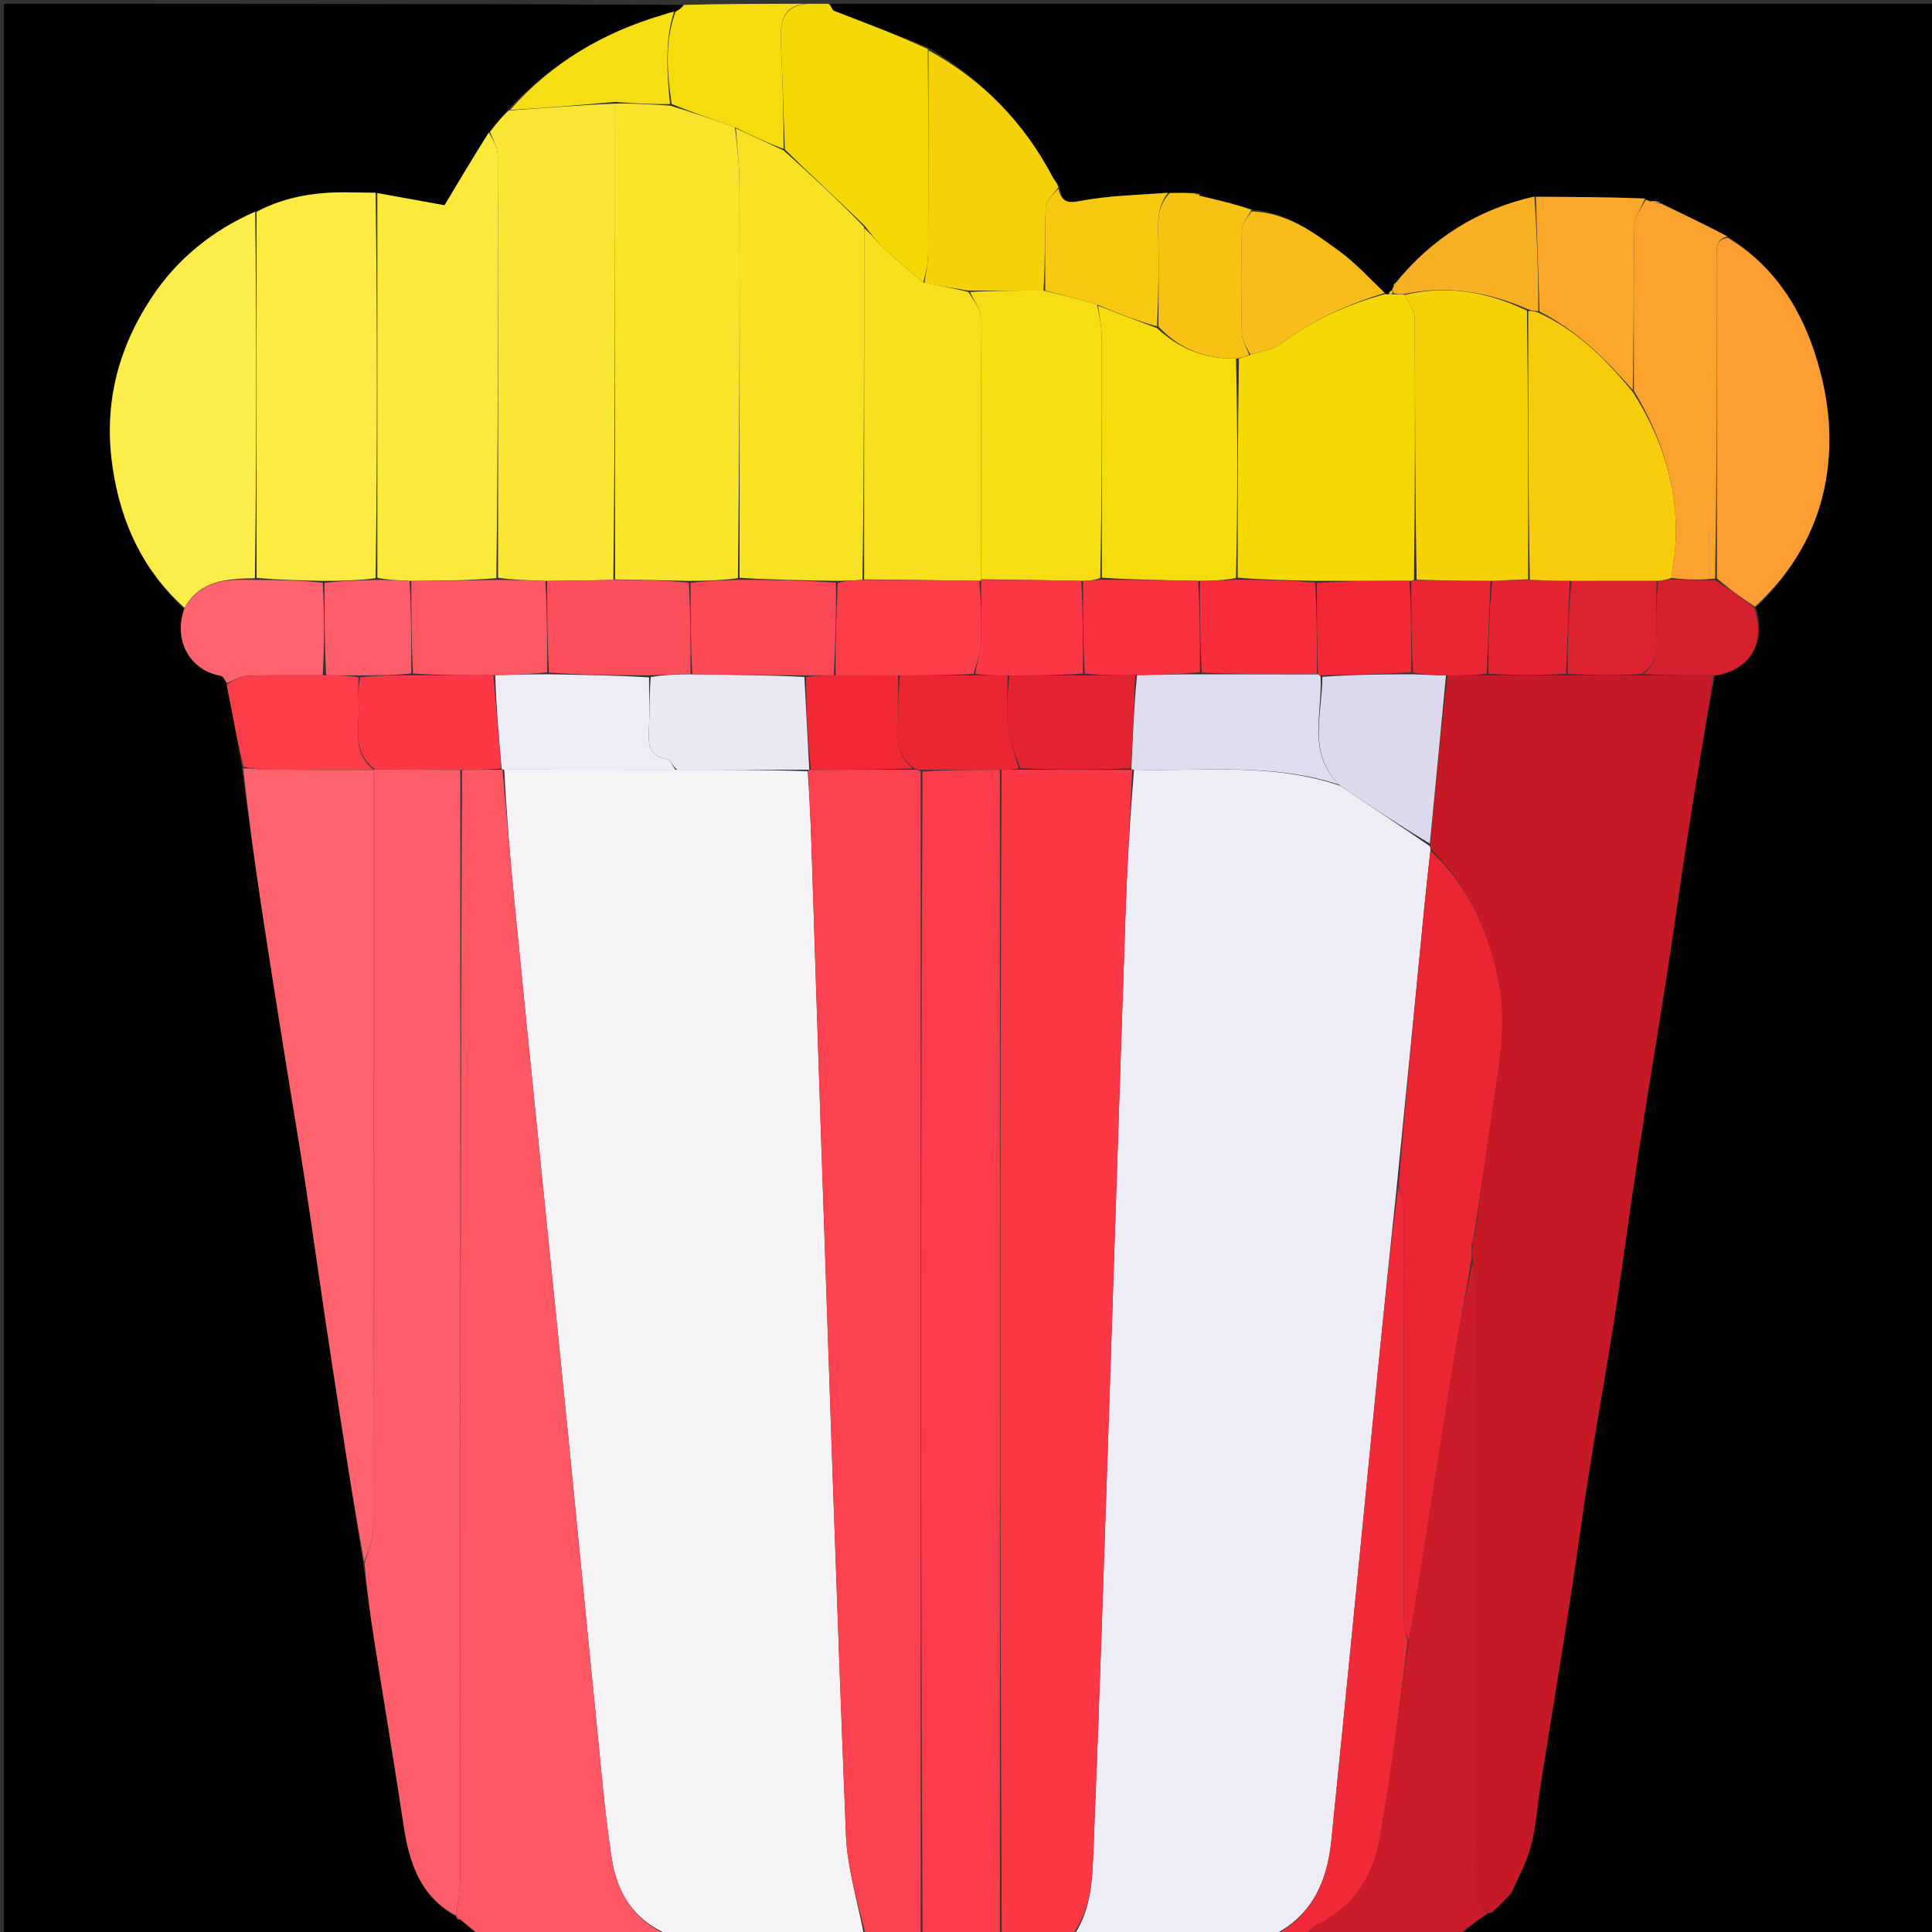 <svg version="1.1" id="Layer_1" xmlns="http://www.w3.org/2000/svg" xmlns:xlink="http://www.w3.org/1999/xlink" x="0px" y="0px"
	 width="100%" viewBox="0 0 512 512" xml:space="preserve">
<rect x="0" y="0" width="512" height="512" fill="#333333" stroke="none"/>
<path 
	d="
M220.,1. 
	C317.621,1. 415.242,1. 512.931,1. 
	C512.931,171.667 512.931,342.333 512.931,513. 
	C471.23,513. 429.583,513. 387.291,512.659 
	C389.148,510.578 391.651,508.838 394.375,507.058 
	C394.597,507.019 395.024,506.88 395.286,506.878 
	C395.748,506.6 395.949,506.326 396.431,505.916 
	C397.826,504.568 398.941,503.355 400.333,501.987 
	C400.789,501.237 400.968,500.641 401.455,499.879 
	C403.188,495.941 405.013,492.264 405.934,488.373 
	C407.063,483.605 407.373,478.649 408.145,473.791 
	C410.739,457.456 413.438,441.137 415.983,424.793 
	C417.8,413.131 419.332,401.424 421.173,389.765 
	C423.344,376.018 425.831,362.321 427.959,348.569 
	C430.164,334.312 432.004,319.999 434.185,305.738 
	C436.687,289.389 439.442,273.079 441.985,256.737 
	C443.8,245.075 445.365,233.375 447.19,221.715 
	C449.417,207.481 451.8,193.271 454.499,179.029 
	C463.948,177.578 468.167,170.145 465.347,160.988 
	C478.819,148.133 485.322,132.408 484.765,114.33 
	C484.514,106.221 482.625,97.826 479.749,90.216 
	C475.51,79.001 468.497,69.371 457.793,62.658 
	C451.875,59.524 446.004,56.739 439.973,53.634 
	C438.885,53.264 437.957,53.214 436.807,53.089 
	C436.586,53.014 436.122,52.957 435.908,52.601 
	C426.134,52.214 416.573,52.185 406.619,52.09 
	C391.516,55.487 379.486,63.201 369.71,74.975 
	C369.362,75.37 369.262,75.673 369.085,76.199 
	C369.009,76.421 368.963,76.888 368.709,76.979 
	C368.269,77.367 368.084,77.664 367.697,77.977 
	C367.495,77.993 367.094,77.932 366.963,77.624 
	C362.863,73.681 359.182,69.651 354.857,66.504 
	C348.027,61.533 341.13,56.362 332.063,55.553 
	C327.381,54.085 322.75,53.023 318.029,51.71 
	C317.632,51.359 317.326,51.259 316.584,51.087 
	C314.099,51.065 312.049,51.115 309.536,51.094 
	C301.49,51.688 293.804,51.819 286.365,53.245 
	C282.642,53.959 281.384,53.383 280.861,49.663 
	C280.236,48.555 279.469,47.88 279.027,47.034 
	C271.374,32.419 260.313,21.105 245.91,12.533 
	C237.5,9.119 229.237,6.052 221.016,2.879 
	C220.511,2.684 220.331,1.646 220.,1. 
z"/>
<path  opacity="1." stroke="none" 
	d="
M127.,513. 
	C85.022,513. 43.045,513. 1.034,513. 
	C1.034,342.447 1.034,171.894 1.034,1. 
	C60.687,1. 120.375,1. 180.815,1.296 
	C180.713,2.115 179.858,2.638 178.618,3.096 
	C177.337,3.351 176.454,3.719 175.542,3.987 
	C159.768,8.615 146.128,16.719 134.642,28.998 
	C132.843,31.078 131.356,33.012 129.553,35.092 
	C125.301,41.831 121.365,48.425 117.802,54.395 
	C111.591,53.268 105.795,52.218 99.536,51.093 
	C97.1,51.014 95.126,51.045 93.154,50.995 
	C84.367,50.774 75.863,51.909 67.632,56.097 
	C56.052,61.181 46.809,68.759 40.042,79.071 
	C31.096,92.703 27.404,107.471 29.859,123.935 
	C32.054,138.652 37.866,151.119 48.788,161.471 
	C45.857,170.156 50.695,177.798 58.543,179.098 
	C59.169,179.201 59.621,180.36 60.1,181.433 
	C60.36,183.237 60.711,184.63 60.979,186.039 
	C62.056,191.703 63.107,197.371 64.1,203.469 
	C65.792,216.155 67.478,228.421 69.332,240.662 
	C71.477,254.826 73.752,268.971 76.004,283.119 
	C77.563,292.92 79.249,302.7 80.749,312.51 
	C82.571,324.434 84.232,336.382 86.009,348.312 
	C87.424,357.82 88.893,367.32 90.365,376.819 
	C92.285,389.214 94.231,401.604 96.24,414.396 
	C97.229,421.231 98.067,427.679 99.076,434.1 
	C101.678,450.66 104.476,467.191 106.959,483.768 
	C108.458,493.773 111.476,502.723 120.956,508.074 
	C121.006,508.054 120.9,508.07 120.988,508.314 
	C121.377,508.652 121.677,508.746 122.312,508.994 
	C124.098,510.433 125.549,511.716 127.,513. 
z"/>
<path fill="#F5F3F6" opacity="1" stroke="none" 
	d="
M229,513 
	C211.979,513 194.958,513 177.283,512.711 
	C167.59,508.784 163.466,501.229 162.097,492.372 
	C160.246,480.388 159.264,468.266 158.05,456.189 
	C155.537,431.197 153.145,406.193 150.65,381.2 
	C148.139,356.042 145.558,330.891 143.019,305.735 
	C140.78,283.56 138.515,261.388 136.345,239.206 
	C135.197,227.463 134.228,215.702 133.635,203.965 
	C149.062,203.986 164.032,203.991 179.47,203.998 
	C191.267,203.991 202.596,203.984 214.068,204.382 
	C214.476,210.773 214.795,216.758 214.996,222.747 
	C215.785,246.21 216.502,269.676 217.309,293.138 
	C219.524,357.533 221.614,421.933 224.185,486.314 
	C224.542,495.259 227.335,504.107 229,513 
z"/>
<path fill="#EEECF5" opacity="1" stroke="none" 
	d="
M337,513 
	C319.646,513 302.292,513 284.692,512.728 
	C289.415,505.552 289.49,497.373 289.809,489.495 
	C291.338,451.728 292.568,413.949 293.84,376.172 
	C295.348,331.405 296.75,286.634 298.287,241.867 
	C298.72,229.233 299.466,216.61 300.532,203.985 
	C319.062,204.449 337.338,202.08 355.222,208.272 
	C363.245,213.686 371.043,218.838 378.925,224.242 
	C379.06,224.664 379.113,224.833 379.074,225.423 
	C378.483,230.63 377.958,235.414 377.487,240.203 
	C375.072,264.801 372.67,289.402 370.158,314.426 
	C368.405,331.083 366.725,347.312 365.118,363.549 
	C361.017,404.969 357.025,446.4 352.815,487.808 
	C351.712,498.658 347.613,507.958 337,513 
z"/>
<path fill="#FC3846" opacity="1" stroke="none" 
	d="
M300.068,203.981 
	C299.466,216.61 298.72,229.233 298.287,241.867 
	C296.75,286.634 295.348,331.405 293.84,376.172 
	C292.568,413.949 291.338,451.728 289.809,489.495 
	C289.49,497.373 289.415,505.552 284.223,512.728 
	C277.979,513 271.958,513 265.468,512.531 
	C264.998,409.383 264.997,306.703 265.413,204.014 
	C267.222,203.995 268.614,203.983 270.475,203.979 
	C280.48,204.011 290.018,204.037 299.682,204.03 
	C299.808,203.998 300.068,203.981 300.068,203.981 
z"/>
<path fill="#FD5864" opacity="1" stroke="none" 
	d="
M133.179,203.949 
	C134.228,215.702 135.197,227.463 136.345,239.206 
	C138.515,261.388 140.78,283.56 143.019,305.735 
	C145.558,330.891 148.139,356.042 150.65,381.2 
	C153.145,406.193 155.537,431.197 158.05,456.189 
	C159.264,468.266 160.246,480.388 162.097,492.372 
	C163.466,501.229 167.59,508.784 176.814,512.711 
	C160.646,513 144.292,513 127.469,513 
	C125.549,511.716 124.098,510.433 122.18,508.807 
	C121.486,508.244 121.214,508.112 120.9,508.07 
	C120.9,508.07 121.006,508.054 120.988,507.635 
	C121.314,503.927 121.955,500.638 121.957,497.349 
	C122.008,399.578 121.995,301.806 122.448,204.02 
	C126.194,204.018 129.485,204.031 132.87,203.992 
	C132.964,203.94 133.179,203.949 133.179,203.949 
z"/>
<path fill="#FC4250" opacity="1" stroke="none" 
	d="
M229.466,513 
	C227.335,504.107 224.542,495.259 224.185,486.314 
	C221.614,421.933 219.524,357.533 217.309,293.138 
	C216.502,269.676 215.785,246.21 214.996,222.747 
	C214.795,216.758 214.476,210.773 214.208,204.38 
	C214.203,203.975 214.466,204.066 214.903,204.033 
	C224.227,203.992 233.115,203.984 242.335,203.984 
	C243.109,204.002 243.551,204.013 243.995,204.49 
	C243.998,307.638 243.999,410.319 244,513 
	C239.311,513 234.621,513 229.466,513 
z"/>
<path fill="#FC3C4A" opacity="1" stroke="none" 
	d="
M244.469,513 
	C243.999,410.319 243.998,307.638 244.465,204.48 
	C251.62,204.009 258.307,204.016 264.995,204.023 
	C264.997,306.703 264.998,409.383 265,512.531 
	C258.312,513 251.625,513 244.469,513 
z"/>
<path fill="#CA1B28" opacity="1" stroke="none" 
	d="
M394.154,507.098 
	C391.651,508.838 389.148,510.578 386.823,512.659 
	C373.646,513 360.292,513 346.517,512.656 
	C347.113,511.522 348.029,510.529 349.159,509.973 
	C359.511,504.877 364.45,496.178 366.019,485.121 
	C366.809,479.557 367.893,474.034 368.659,468.467 
	C370.191,457.328 371.597,446.171 373.322,434.744 
	C374.464,428.929 375.341,423.391 376.214,417.852 
	C379.142,399.275 382.013,380.688 385.019,362.122 
	C386.54,352.726 388.303,343.369 390.255,334.289 
	C390.702,336.557 390.98,338.53 390.981,340.503 
	C391.005,389.299 391,438.094 391,486.89 
	C391,492.053 390.751,497.235 391.146,502.367 
	C391.273,504.011 393.103,505.525 394.154,507.098 
z"/>
<path fill="#F4D905" opacity="1" stroke="none" 
	d="
M219.572,1 
	C220.331,1.646 220.511,2.684 221.016,2.879 
	C229.237,6.052 237.5,9.119 245.89,13.01 
	C246.018,31.591 246.05,49.372 245.956,67.152 
	C245.942,69.766 245.333,72.377 244.685,74.855 
	C240.98,71.737 237.516,68.832 234.224,65.743 
	C232.342,63.977 230.741,61.913 228.972,59.64 
	C221.951,52.868 214.973,46.438 207.984,39.585 
	C207.649,30.129 207.417,21.091 206.965,12.064 
	C206.691,6.599 206.897,1.669 214,1 
	C215.714,1 217.429,1 219.572,1 
z"/>
<path fill="#F02A38" opacity="1" stroke="none" 
	d="
M373.054,435.021 
	C371.597,446.171 370.191,457.328 368.659,468.467 
	C367.893,474.034 366.809,479.557 366.019,485.121 
	C364.45,496.178 359.511,504.877 349.159,509.973 
	C348.029,510.529 347.113,511.522 346.049,512.656 
	C343.3,513 340.6,513 337.45,513 
	C347.613,507.958 351.712,498.658 352.815,487.808 
	C357.025,446.4 361.017,404.969 365.118,363.549 
	C366.725,347.312 368.405,331.083 370.528,314.55 
	C371.336,316.131 371.955,318.012 371.958,319.894 
	C372.015,356.38 371.984,392.867 372.045,429.353 
	C372.048,431.243 372.703,433.131 373.054,435.021 
z"/>
<path fill="#F5DC0D" opacity="1" stroke="none" 
	d="
M213.531,1 
	C206.897,1.669 206.691,6.599 206.965,12.064 
	C207.417,21.091 207.649,30.129 207.666,39.443 
	C203.237,37.817 199.118,35.911 194.764,33.737 
	C189.02,31.645 183.511,29.821 178,27.563 
	C176.748,19.074 176.129,11.045 179.004,3.162 
	C179.858,2.638 180.713,2.115 181.284,1.296 
	C191.688,1 202.375,1 213.531,1 
z"/>
<path fill="#C51926" opacity="1" stroke="none" 
	d="
M394.375,507.058 
	C393.103,505.525 391.273,504.011 391.146,502.367 
	C390.751,497.235 391,492.053 391,486.89 
	C391,438.094 391.005,389.299 390.981,340.503 
	C390.98,338.53 390.702,336.557 390.263,333.89 
	C389.99,332.132 390.007,331.067 390.343,329.952 
	C390.764,328.929 390.867,327.959 390.973,326.559 
	C392.51,315.344 394.026,304.556 395.581,293.774 
	C397.233,282.32 399.508,270.911 397,259.269 
	C394.184,246.199 388.91,234.447 379.165,225.002 
	C379.113,224.833 379.06,224.664 379.006,223.813 
	C380.405,208.415 381.805,193.698 383.649,178.995 
	C387.391,178.991 390.69,178.972 394.458,178.967 
	C401.615,178.976 408.303,178.971 415.459,178.976 
	C422.284,178.986 428.639,178.986 435.464,178.991 
	C441.993,179.014 448.054,179.033 454.115,179.051 
	C451.8,193.271 449.417,207.481 447.19,221.715 
	C445.365,233.375 443.8,245.075 441.985,256.737 
	C439.442,273.079 436.687,289.389 434.185,305.738 
	C432.004,319.999 430.164,334.312 427.959,348.569 
	C425.831,362.321 423.344,376.018 421.173,389.765 
	C419.332,401.424 417.8,413.131 415.983,424.793 
	C413.438,441.137 410.739,457.456 408.145,473.791 
	C407.373,478.649 407.063,483.605 405.934,488.373 
	C405.013,492.264 403.188,495.941 401.178,500.037 
	C400.414,500.954 400.235,501.548 400.056,502.141 
	C398.941,503.355 397.826,504.568 396.199,505.988 
	C395.384,506.343 395.163,506.572 395.024,506.88 
	C395.024,506.88 394.597,507.019 394.375,507.058 
z"/>
<path fill="#F4D905" opacity="1" stroke="none" 
	d="
M367.094,77.932 
	C367.094,77.932 367.495,77.993 367.974,77.994 
	C368.639,77.995 368.823,77.996 369.376,77.986 
	C370.479,77.968 371.214,77.96 372.286,78.136 
	C373.415,80.353 374.883,82.381 374.897,84.419 
	C375.05,107.45 374.98,130.483 374.729,153.636 
	C374.324,153.834 374.161,153.912 373.534,153.92 
	C365.046,153.9 357.022,153.949 348.534,153.928 
	C341.379,153.75 334.689,153.642 327.999,153.094 
	C328,133.443 328,114.231 328.337,95.012 
	C329.454,94.681 330.235,94.357 331.406,94.024 
	C334.405,93.064 337.43,92.665 339.547,91.065 
	C347.866,84.777 357.137,80.682 367.094,77.932 
z"/>
<path fill="#FD9D33" opacity="1" stroke="none" 
	d="
M457.839,63.007 
	C468.497,69.371 475.51,79.001 479.749,90.216 
	C482.625,97.826 484.514,106.221 484.765,114.33 
	C485.322,132.408 478.819,148.133 465.092,160.763 
	C461.348,158.354 458.17,156.035 454.995,153.265 
	C454.998,124.852 454.983,96.89 455.029,68.928 
	C455.033,66.608 454.089,63.637 457.839,63.007 
z"/>
<path fill="#FCA32F" opacity="1" stroke="none" 
	d="
M457.793,62.658 
	C454.089,63.637 455.033,66.608 455.029,68.928 
	C454.983,96.89 454.998,124.852 454.535,153.324 
	C450.347,153.737 446.62,153.639 442.923,153.152 
	C443.298,150.155 443.789,147.556 443.968,144.936 
	C444.983,130.054 440.798,116.544 432.995,103.547 
	C432.999,88.509 432.872,73.939 433.139,59.376 
	C433.179,57.219 435.081,55.096 436.122,52.957 
	C436.122,52.957 436.586,53.014 437.048,53.319 
	C438.385,53.734 439.259,53.844 440.132,53.953 
	C446.004,56.739 451.875,59.524 457.793,62.658 
z"/>
<path fill="#F5D109" opacity="1" stroke="none" 
	d="
M244.999,74.99 
	C245.333,72.377 245.942,69.766 245.956,67.152 
	C246.05,49.372 246.018,31.591 246.047,13.333 
	C260.313,21.105 271.374,32.419 279.027,47.034 
	C279.469,47.88 280.236,48.555 280.464,49.671 
	C279.052,51.58 277.208,53.092 277.141,54.681 
	C276.825,62.111 276.999,69.562 276.529,77.004 
	C269.706,77.006 263.351,77.008 256.558,77.008 
	C252.413,76.334 248.706,75.662 244.999,74.99 
z"/>
<path fill="#FBA82A" opacity="1" stroke="none" 
	d="
M435.908,52.601 
	C435.081,55.096 433.179,57.219 433.139,59.376 
	C432.872,73.939 432.999,88.509 432.699,103.389 
	C425.567,95.266 418.053,87.632 407.993,82.557 
	C407.657,72.142 407.334,62.149 407.012,52.155 
	C416.573,52.185 426.134,52.214 435.908,52.601 
z"/>
<path fill="#F8C215" opacity="1" stroke="none" 
	d="
M331.016,94.033 
	C330.235,94.357 329.454,94.681 327.9,95.006 
	C319.294,95.166 312.582,92.502 306.995,86.542 
	C306.998,77.906 307.164,69.735 306.929,61.576 
	C306.816,57.655 307.134,54.098 309.998,51.166 
	C312.049,51.115 314.099,51.065 316.721,51.278 
	C317.525,51.765 317.8,51.905 318.118,51.96 
	C322.75,53.023 327.381,54.085 331.665,55.617 
	C330.545,57.698 329.144,59.295 329.105,60.925 
	C328.887,69.994 328.884,79.074 329.092,88.143 
	C329.137,90.12 330.344,92.071 331.016,94.033 
z"/>
<path fill="#F7C810" opacity="1" stroke="none" 
	d="
M309.536,51.094 
	C307.134,54.098 306.816,57.655 306.929,61.576 
	C307.164,69.735 306.998,77.906 306.635,86.499 
	C301.182,84.951 296.091,82.975 290.745,80.728 
	C285.993,79.305 281.495,78.155 276.998,77.005 
	C276.999,69.562 276.825,62.111 277.141,54.681 
	C277.208,53.092 279.052,51.58 280.474,50.024 
	C281.384,53.383 282.642,53.959 286.365,53.245 
	C293.804,51.819 301.49,51.688 309.536,51.094 
z"/>
<path fill="#F8BD19" opacity="1" stroke="none" 
	d="
M331.406,94.024 
	C330.344,92.071 329.137,90.12 329.092,88.143 
	C328.884,79.074 328.887,69.994 329.105,60.925 
	C329.144,59.295 330.545,57.698 331.716,56.021 
	C341.13,56.362 348.027,61.533 354.857,66.504 
	C359.182,69.651 362.863,73.681 366.963,77.624 
	C357.137,80.682 347.866,84.777 339.547,91.065 
	C337.43,92.665 334.405,93.064 331.406,94.024 
z"/>
<path fill="#FAB024" opacity="1" stroke="none" 
	d="
M406.619,52.09 
	C407.334,62.149 407.657,72.142 407.694,82.442 
	C406.605,82.504 405.8,82.26 404.668,81.859 
	C393.925,77.155 383.168,75.558 371.95,77.952 
	C371.214,77.96 370.479,77.968 369.369,77.708 
	C368.984,77.257 368.973,77.072 368.963,76.888 
	C368.963,76.888 369.009,76.421 369.274,76.063 
	C369.75,75.469 369.889,75.195 369.958,74.885 
	C379.486,63.201 391.516,55.487 406.619,52.09 
z"/>
<path fill="#D61F2C" opacity="1" stroke="none" 
	d="
M442.894,153.542 
	C446.62,153.639 450.347,153.737 454.533,153.775 
	C458.17,156.035 461.348,158.354 464.78,160.898 
	C468.167,170.145 463.948,177.578 454.499,179.029 
	C448.054,179.033 441.993,179.014 435.531,178.633 
	C438.869,176.082 439.31,172.685 439.071,168.721 
	C438.775,163.827 439.001,158.901 439.389,153.925 
	C440.816,153.754 441.855,153.648 442.894,153.542 
z"/>
<path fill="#FBA82A" opacity="1" stroke="none" 
	d="
M439.973,53.634 
	C439.259,53.844 438.385,53.734 437.27,53.394 
	C437.957,53.214 438.885,53.264 439.973,53.634 
z"/>
<path fill="#CA1B28" opacity="1" stroke="none" 
	d="
M400.333,501.987 
	C400.235,501.548 400.414,500.954 400.87,500.202 
	C400.968,500.641 400.789,501.237 400.333,501.987 
z"/>
<path fill="#F5D208" opacity="1" stroke="none" 
	d="
M369.71,74.975 
	C369.889,75.195 369.75,75.469 369.35,75.842 
	C369.262,75.673 369.362,75.37 369.71,74.975 
z"/>
<path fill="#F7C810" opacity="1" stroke="none" 
	d="
M318.029,51.71 
	C317.8,51.905 317.525,51.765 317.155,51.351 
	C317.326,51.259 317.632,51.359 318.029,51.71 
z"/>
<path fill="#F5D208" opacity="1" stroke="none" 
	d="
M368.709,76.979 
	C368.973,77.072 368.984,77.257 369.001,77.719 
	C368.823,77.996 368.639,77.995 368.177,77.978 
	C368.084,77.664 368.269,77.367 368.709,76.979 
z"/>
<path fill="#CA1B28" opacity="1" stroke="none" 
	d="
M395.286,506.878 
	C395.163,506.572 395.384,506.343 395.919,506.122 
	C395.949,506.326 395.748,506.6 395.286,506.878 
z"/>
<path fill="#FE5E69" opacity="1" stroke="none" 
	d="
M121.993,204.035 
	C121.995,301.806 122.008,399.578 121.957,497.349 
	C121.955,500.638 121.314,503.927 120.938,507.655 
	C111.476,502.723 108.458,493.773 106.959,483.768 
	C104.476,467.191 101.678,450.66 99.076,434.1 
	C98.067,427.679 97.229,421.231 96.598,414.306 
	C97.588,410.862 98.905,407.907 98.91,404.95 
	C99.031,337.984 99.008,271.017 99.004,204.02 
	C98.997,203.99 98.983,203.931 99.454,203.951 
	C107.28,203.992 114.637,204.014 121.993,204.035 
z"/>
<path fill="#FE636E" opacity="1" stroke="none" 
	d="
M99.012,204.05 
	C99.008,271.017 99.031,337.984 98.91,404.95 
	C98.905,407.907 97.588,410.862 96.524,413.907 
	C94.231,401.604 92.285,389.214 90.365,376.819 
	C88.893,367.32 87.424,357.82 86.009,348.312 
	C84.232,336.382 82.571,324.434 80.749,312.51 
	C79.249,302.7 77.563,292.92 76.004,283.119 
	C73.752,268.971 71.477,254.826 69.332,240.662 
	C67.478,228.421 65.792,216.155 64.467,203.646 
	C66.686,203.59 68.469,203.949 70.254,203.963 
	C79.84,204.04 89.426,204.03 99.012,204.05 
z"/>
<path fill="#FAE734" opacity="1" stroke="none" 
	d="
M129.869,34.946 
	C131.356,33.012 132.843,31.078 134.868,29.289 
	C144.604,28.624 153.801,27.815 162.999,27.473 
	C163,69.812 163,111.683 162.542,153.658 
	C156.389,153.841 150.695,153.921 144.54,153.942 
	C140.053,153.777 136.026,153.669 132,153.121 
	C132,115.466 132.033,78.253 131.909,41.04 
	C131.902,39.007 130.579,36.977 129.869,34.946 
z"/>
<path fill="#FBE93B" opacity="1" stroke="none" 
	d="
M129.553,35.092 
	C130.579,36.977 131.902,39.007 131.909,41.04 
	C132.033,78.253 132,115.466 131.541,153.225 
	C123.721,153.845 116.361,153.921 108.552,153.943 
	C105.403,153.782 102.702,153.674 100,153.125 
	C100,118.845 99.999,85.006 99.999,51.167 
	C105.795,52.218 111.591,53.268 117.802,54.395 
	C121.365,48.425 125.301,41.831 129.553,35.092 
z"/>
<path fill="#FCEB43" opacity="1" stroke="none" 
	d="
M99.536,51.093 
	C99.999,85.006 100,118.845 99.545,153.229 
	C94.726,153.85 90.363,153.925 85.534,153.947 
	C79.379,153.788 73.69,153.681 68,153.131 
	C68,120.515 67.999,88.341 67.998,56.167 
	C75.863,51.909 84.367,50.774 93.154,50.995 
	C95.126,51.045 97.1,51.014 99.536,51.093 
z"/>
<path fill="#FDED4B" opacity="1" stroke="none" 
	d="
M67.632,56.097 
	C67.999,88.341 68,120.515 67.55,153.235 
	C59.911,153.406 53.012,153.749 48.928,161.091 
	C37.866,151.119 32.054,138.652 29.859,123.935 
	C27.404,107.471 31.096,92.703 40.042,79.071 
	C46.809,68.759 56.052,61.181 67.632,56.097 
z"/>
<path fill="#FE636E" opacity="1" stroke="none" 
	d="
M48.788,161.471 
	C53.012,153.749 59.911,153.406 67.55,153.677 
	C73.69,153.681 79.379,153.788 85.534,154.416 
	C85.995,162.93 85.99,170.924 85.518,178.935 
	C78.467,178.972 71.879,178.854 65.304,179.101 
	C63.566,179.166 61.869,180.355 60.153,181.029 
	C59.621,180.36 59.169,179.201 58.543,179.098 
	C50.695,177.798 45.857,170.156 48.788,161.471 
z"/>
<path fill="#FC3E4B" opacity="1" stroke="none" 
	d="
M60.1,181.433 
	C61.869,180.355 63.566,179.166 65.304,179.101 
	C71.879,178.854 78.467,178.972 85.969,178.961 
	C89.593,178.985 92.299,179.001 95.003,179.485 
	C95.002,181.933 94.864,183.924 95.026,185.891 
	C95.537,192.074 92.756,199 98.983,203.931 
	C98.983,203.931 98.997,203.99 99.004,204.02 
	C89.426,204.03 79.84,204.04 70.254,203.963 
	C68.469,203.949 66.686,203.59 64.535,203.214 
	C63.107,197.371 62.056,191.703 60.979,186.039 
	C60.711,184.63 60.36,183.237 60.1,181.433 
z"/>
<path fill="#F6DE15" opacity="1" stroke="none" 
	d="
M162.998,27.005 
	C153.801,27.815 144.604,28.624 135.181,29.143 
	C146.128,16.719 159.768,8.615 175.542,3.987 
	C176.454,3.719 177.337,3.351 178.618,3.096 
	C176.129,11.045 176.748,19.074 177.568,27.565 
	C172.423,27.669 167.711,27.337 162.998,27.005 
z"/>
<path fill="#FE5E69" opacity="1" stroke="none" 
	d="
M120.988,508.314 
	C121.214,508.112 121.486,508.244 121.846,508.652 
	C121.677,508.746 121.377,508.652 120.988,508.314 
z"/>
<path fill="#EEECF5" opacity="1" stroke="none" 
	d="
M179.002,203.997 
	C164.032,203.991 149.062,203.986 133.635,203.965 
	C133.179,203.949 132.964,203.94 132.928,203.57 
	C132.183,195.122 131.475,187.044 131.247,178.924 
	C136.162,178.786 140.598,178.691 145.491,178.683 
	C154.632,178.865 163.315,178.959 171.999,179.518 
	C172,184.577 172.201,189.183 171.938,193.762 
	C171.717,197.613 172.243,200.467 176.788,201.201 
	C177.654,201.341 178.27,203.025 179.002,203.997 
z"/>
<path fill="#EBE8F3" opacity="1" stroke="none" 
	d="
M179.47,203.998 
	C178.27,203.025 177.654,201.341 176.788,201.201 
	C172.243,200.467 171.717,197.613 171.938,193.762 
	C172.201,189.183 172,184.577 172.453,179.437 
	C176.274,178.79 179.642,178.689 183.471,178.678 
	C193.666,178.838 203.401,178.908 213.172,179.397 
	C213.628,187.899 214.047,195.982 214.466,204.066 
	C214.466,204.066 214.203,203.975 214.064,203.976 
	C202.596,203.984 191.267,203.991 179.47,203.998 
z"/>
<path fill="#EA2635" opacity="1" stroke="none" 
	d="
M379.074,225.423 
	C388.91,234.447 394.184,246.199 397,259.269 
	C399.508,270.911 397.233,282.32 395.581,293.774 
	C394.026,304.556 392.51,315.344 390.723,326.776 
	C390.32,328.283 390.172,329.143 390.023,330.003 
	C390.007,331.067 389.99,332.132 389.966,333.596 
	C388.303,343.369 386.54,352.726 385.019,362.122 
	C382.013,380.688 379.142,399.275 376.214,417.852 
	C375.341,423.391 374.464,428.929 373.322,434.744 
	C372.703,433.131 372.048,431.243 372.045,429.353 
	C371.984,392.867 372.015,356.38 371.958,319.894 
	C371.955,318.012 371.336,316.131 370.634,314.126 
	C372.67,289.402 375.072,264.801 377.487,240.203 
	C377.958,235.414 378.483,230.63 379.074,225.423 
z"/>
<path fill="#DFDCEF" opacity="1" stroke="none" 
	d="
M354.997,208.009 
	C337.338,202.08 319.062,204.449 300.532,203.985 
	C300.068,203.981 299.808,203.998 299.832,203.579 
	C300.189,195.099 300.521,187.038 301.329,178.917 
	C307.208,178.772 312.612,178.686 318.475,178.691 
	C328.958,178.722 338.982,178.662 349.255,178.712 
	C349.668,178.895 349.834,178.968 349.989,179.451 
	C350.362,189.473 346.418,199.857 354.997,208.009 
z"/>
<path fill="#DCD8EE" opacity="1" stroke="none" 
	d="
M355.222,208.272 
	C346.418,199.857 350.362,189.473 350.45,179.362 
	C358.618,178.773 366.314,178.683 374.457,178.686 
	C377.671,178.846 380.438,178.914 383.206,178.981 
	C381.805,193.698 380.405,208.415 378.923,223.561 
	C371.043,218.838 363.245,213.686 355.222,208.272 
z"/>
<path fill="#E32331" opacity="1" stroke="none" 
	d="
M300.854,178.976 
	C300.521,187.038 300.189,195.099 299.706,203.612 
	C290.018,204.037 280.48,204.011 270.426,203.613 
	C268.939,199.759 267.497,196.329 267.118,192.785 
	C266.633,188.242 267.002,183.607 267.472,179.007 
	C274.289,178.985 280.639,178.969 287.453,178.965 
	C292.229,178.977 296.542,178.977 300.854,178.976 
z"/>
<path fill="#EA2635" opacity="1" stroke="none" 
	d="
M267.004,179.012 
	C267.002,183.607 266.633,188.242 267.118,192.785 
	C267.497,196.329 268.939,199.759 269.957,203.606 
	C268.614,203.983 267.222,203.995 265.413,204.014 
	C258.307,204.016 251.62,204.009 244.463,204.013 
	C243.551,204.013 243.109,204.002 242.272,203.635 
	C238.43,200.826 237.687,197.432 237.932,193.384 
	C238.222,188.608 238.002,183.801 238.47,179.003 
	C245.289,178.985 251.64,178.971 258.442,178.969 
	C261.596,178.991 264.3,179.001 267.004,179.012 
z"/>
<path fill="#FC3846" opacity="1" stroke="none" 
	d="
M130.766,178.967 
	C131.475,187.044 132.183,195.122 132.834,203.622 
	C129.485,204.031 126.194,204.018 122.448,204.02 
	C114.637,204.014 107.28,203.992 99.454,203.951 
	C92.756,199 95.537,192.074 95.026,185.891 
	C94.864,183.924 95.002,181.933 95.467,179.476 
	C100.284,178.975 104.635,178.951 109.456,178.947 
	C116.872,178.967 123.819,178.967 130.766,178.967 
z"/>
<path fill="#F22837" opacity="1" stroke="none" 
	d="
M238.002,179.008 
	C238.002,183.801 238.222,188.608 237.932,193.384 
	C237.687,197.432 238.43,200.826 241.94,203.628 
	C233.115,203.984 224.227,203.992 214.903,204.033 
	C214.047,195.982 213.628,187.899 213.606,179.413 
	C216.33,178.992 218.657,178.973 221.454,178.971 
	C227.283,178.994 232.642,179.001 238.002,179.008 
z"/>
<path fill="#F8E224" opacity="1" stroke="none" 
	d="
M194.998,34.005 
	C199.118,35.911 203.237,37.817 207.676,39.866 
	C214.973,46.438 221.951,52.868 228.967,60.111 
	C229.003,91.799 229.002,122.674 228.573,153.652 
	C226.097,153.838 224.048,153.92 221.534,153.937 
	C212.712,153.766 204.356,153.658 196,153.11 
	C196,117.896 196.038,83.122 195.956,48.348 
	C195.944,43.566 195.332,38.786 194.998,34.005 
z"/>
<path fill="#F7E01D" opacity="1" stroke="none" 
	d="
M229.001,153.548 
	C229.002,122.674 229.003,91.799 229.008,60.453 
	C230.741,61.913 232.342,63.977 234.224,65.743 
	C237.516,68.832 240.98,71.737 244.685,74.855 
	C248.706,75.662 252.413,76.334 256.636,77.377 
	C258.102,79.798 259.86,81.841 259.876,83.898 
	C260.056,107.107 259.968,130.318 259.951,153.646 
	C259.95,153.765 259.997,153.996 259.532,153.931 
	C249.045,153.76 239.023,153.654 229.001,153.548 
z"/>
<path fill="#F9E52C" opacity="1" stroke="none" 
	d="
M194.764,33.737 
	C195.332,38.786 195.944,43.566 195.956,48.348 
	C196.038,83.122 196,117.896 195.547,153.215 
	C191.062,153.84 187.031,153.92 182.534,153.94 
	C175.713,153.771 169.356,153.662 163,153.554 
	C163,111.683 163,69.812 162.999,27.473 
	C167.711,27.337 172.423,27.669 177.569,27.999 
	C183.511,29.821 189.02,31.645 194.764,33.737 
z"/>
<path fill="#DD212F" opacity="1" stroke="none" 
	d="
M439.001,153.99 
	C439.001,158.901 438.775,163.827 439.071,168.721 
	C439.31,172.685 438.869,176.082 435.062,178.628 
	C428.639,178.986 422.284,178.986 415.475,178.557 
	C415.347,170.087 415.674,162.045 416.465,153.938 
	C424.287,153.912 431.644,153.951 439.001,153.99 
z"/>
<path fill="#E32331" opacity="1" stroke="none" 
	d="
M416,154.003 
	C415.674,162.045 415.347,170.087 415.006,178.548 
	C408.303,178.971 401.615,178.976 394.473,178.55 
	C394.347,170.077 394.673,162.035 395.452,153.927 
	C398.925,153.747 401.947,153.632 405.418,153.631 
	C409.244,153.831 412.622,153.917 416,154.003 
z"/>
<path fill="#EA2635" opacity="1" stroke="none" 
	d="
M395,153.993 
	C394.673,162.035 394.347,170.077 394.004,178.536 
	C390.69,178.972 387.391,178.991 383.649,178.995 
	C380.438,178.914 377.671,178.846 374.454,178.245 
	C374.003,169.804 374.001,161.897 373.999,153.989 
	C374.161,153.912 374.324,153.834 375.188,153.75 
	C382.259,153.827 388.63,153.91 395,153.993 
z"/>
<path fill="#CA1B28" opacity="1" stroke="none" 
	d="
M390.343,329.952 
	C390.172,329.143 390.32,328.283 390.719,327.205 
	C390.867,327.959 390.764,328.929 390.343,329.952 
z"/>
<path fill="#F5DC0D" opacity="1" stroke="none" 
	d="
M291,81 
	C296.091,82.975 301.182,84.951 306.633,86.968 
	C312.582,92.502 319.294,95.166 327.564,95.013 
	C328,114.231 328,133.443 327.554,153.195 
	C324.072,153.821 321.036,153.907 317.534,153.926 
	C308.713,153.751 300.357,153.644 292,153.098 
	C292,131.551 292.037,110.444 291.956,89.338 
	C291.945,86.558 291.333,83.779 291,81 
z"/>
<path fill="#F5D208" opacity="1" stroke="none" 
	d="
M395.452,153.927 
	C388.63,153.91 382.259,153.827 375.43,153.63 
	C374.98,130.483 375.05,107.45 374.897,84.419 
	C374.883,82.381 373.415,80.353 372.286,78.136 
	C383.168,75.558 393.925,77.155 404.669,82.326 
	C404.989,106.472 404.979,129.995 404.969,153.518 
	C401.947,153.632 398.925,153.747 395.452,153.927 
z"/>
<path fill="#F72D3C" opacity="1" stroke="none" 
	d="
M317.999,153.994 
	C321.036,153.907 324.072,153.821 327.554,153.635 
	C334.689,153.642 341.379,153.75 348.534,154.397 
	C349.001,162.824 349.004,170.713 349.007,178.602 
	C338.982,178.662 328.958,178.722 318.471,178.25 
	C318.005,169.809 318.002,161.901 317.999,153.994 
z"/>
<path fill="#F22837" opacity="1" stroke="none" 
	d="
M349.255,178.712 
	C349.004,170.713 349.001,162.824 348.999,154.466 
	C357.022,153.949 365.046,153.9 373.534,153.92 
	C374.001,161.897 374.003,169.804 374.007,178.152 
	C366.314,178.683 358.618,178.773 350.461,178.953 
	C349.834,178.968 349.668,178.895 349.255,178.712 
z"/>
<path fill="#F6CC0D" opacity="1" stroke="none" 
	d="
M405.418,153.631 
	C404.979,129.995 404.989,106.472 404.997,82.482 
	C405.8,82.26 406.605,82.504 407.708,82.864 
	C418.053,87.632 425.567,95.266 432.697,103.858 
	C440.798,116.544 444.983,130.054 443.968,144.936 
	C443.789,147.556 443.298,150.155 442.923,153.152 
	C441.855,153.648 440.816,153.754 439.389,153.925 
	C431.644,153.951 424.287,153.912 416.465,153.938 
	C412.622,153.917 409.244,153.831 405.418,153.631 
z"/>
<path fill="#F6DE15" opacity="1" stroke="none" 
	d="
M290.745,80.728 
	C291.333,83.779 291.945,86.558 291.956,89.338 
	C292.037,110.444 292,131.551 291.593,153.2 
	C289.79,153.828 288.395,153.912 286.534,153.93 
	C277.364,153.751 268.658,153.639 259.952,153.528 
	C259.968,130.318 260.056,107.107 259.876,83.898 
	C259.86,81.841 258.102,79.798 257.075,77.38 
	C263.351,77.008 269.706,77.006 276.529,77.004 
	C281.495,78.155 285.993,79.305 290.745,80.728 
z"/>
<path fill="#FD4E5B" opacity="1" stroke="none" 
	d="
M162.542,153.658 
	C169.356,153.662 175.713,153.771 182.534,154.409 
	C183.003,162.821 183.007,170.705 183.01,178.588 
	C179.642,178.689 176.274,178.79 172.452,178.972 
	C163.315,178.959 154.632,178.865 145.483,178.244 
	C145.011,169.811 145.006,161.905 145,154 
	C150.695,153.921 156.389,153.841 162.542,153.658 
z"/>
<path fill="#FD5864" opacity="1" stroke="none" 
	d="
M144.54,153.942 
	C145.006,161.905 145.011,169.811 145.025,178.156 
	C140.598,178.691 136.162,178.786 131.247,178.924 
	C123.819,178.967 116.872,178.967 109.46,178.486 
	C108.997,170.003 108.999,161.999 109,153.996 
	C116.361,153.921 123.721,153.845 131.54,153.666 
	C136.026,153.669 140.053,153.777 144.54,153.942 
z"/>
<path fill="#FE5E69" opacity="1" stroke="none" 
	d="
M108.552,153.943 
	C108.999,161.999 108.997,170.003 108.991,178.466 
	C104.635,178.951 100.284,178.975 95.468,179.008 
	C92.299,179.001 89.593,178.985 86.436,178.943 
	C85.99,170.924 85.995,162.93 86,154.469 
	C90.363,153.925 94.726,153.85 99.545,153.671 
	C102.702,153.674 105.403,153.782 108.552,153.943 
z"/>
<path fill="#FC4754" opacity="1" stroke="none" 
	d="
M183.471,178.678 
	C183.007,170.705 183.003,162.821 183,154.469 
	C187.031,153.92 191.062,153.84 195.547,153.655 
	C204.356,153.658 212.712,153.766 221.534,154.406 
	C221.661,162.944 221.323,170.949 220.985,178.955 
	C218.657,178.973 216.33,178.992 213.569,178.994 
	C203.401,178.908 193.666,178.838 183.471,178.678 
z"/>
<path fill="#FA3140" opacity="1" stroke="none" 
	d="
M286.999,153.997 
	C288.395,153.912 289.79,153.828 291.593,153.64 
	C300.357,153.644 308.713,153.751 317.534,153.926 
	C318.002,161.901 318.005,169.809 318.012,178.159 
	C312.612,178.686 307.208,178.772 301.329,178.917 
	C296.542,178.977 292.229,178.977 287.457,178.502 
	C286.997,170.016 286.998,162.007 286.999,153.997 
z"/>
<path fill="#FC3846" opacity="1" stroke="none" 
	d="
M286.534,153.93 
	C286.998,162.007 286.997,170.016 286.992,178.489 
	C280.639,178.969 274.289,178.985 267.472,179.007 
	C264.3,179.001 261.596,178.991 258.499,178.588 
	C258.737,175.721 259.791,173.268 259.914,170.769 
	C260.188,165.19 259.998,159.589 259.997,153.996 
	C259.997,153.996 259.95,153.765 259.951,153.646 
	C268.658,153.639 277.364,153.751 286.534,153.93 
z"/>
<path fill="#FC3E4B" opacity="1" stroke="none" 
	d="
M259.532,153.931 
	C259.998,159.589 260.188,165.19 259.914,170.769 
	C259.791,173.268 258.737,175.721 258.048,178.576 
	C251.64,178.971 245.289,178.985 238.47,179.003 
	C232.642,179.001 227.283,178.994 221.454,178.971 
	C221.323,170.949 221.661,162.944 221.999,154.47 
	C224.048,153.92 226.097,153.838 228.573,153.652 
	C239.023,153.654 249.045,153.76 259.532,153.931 
z"/>
</svg>